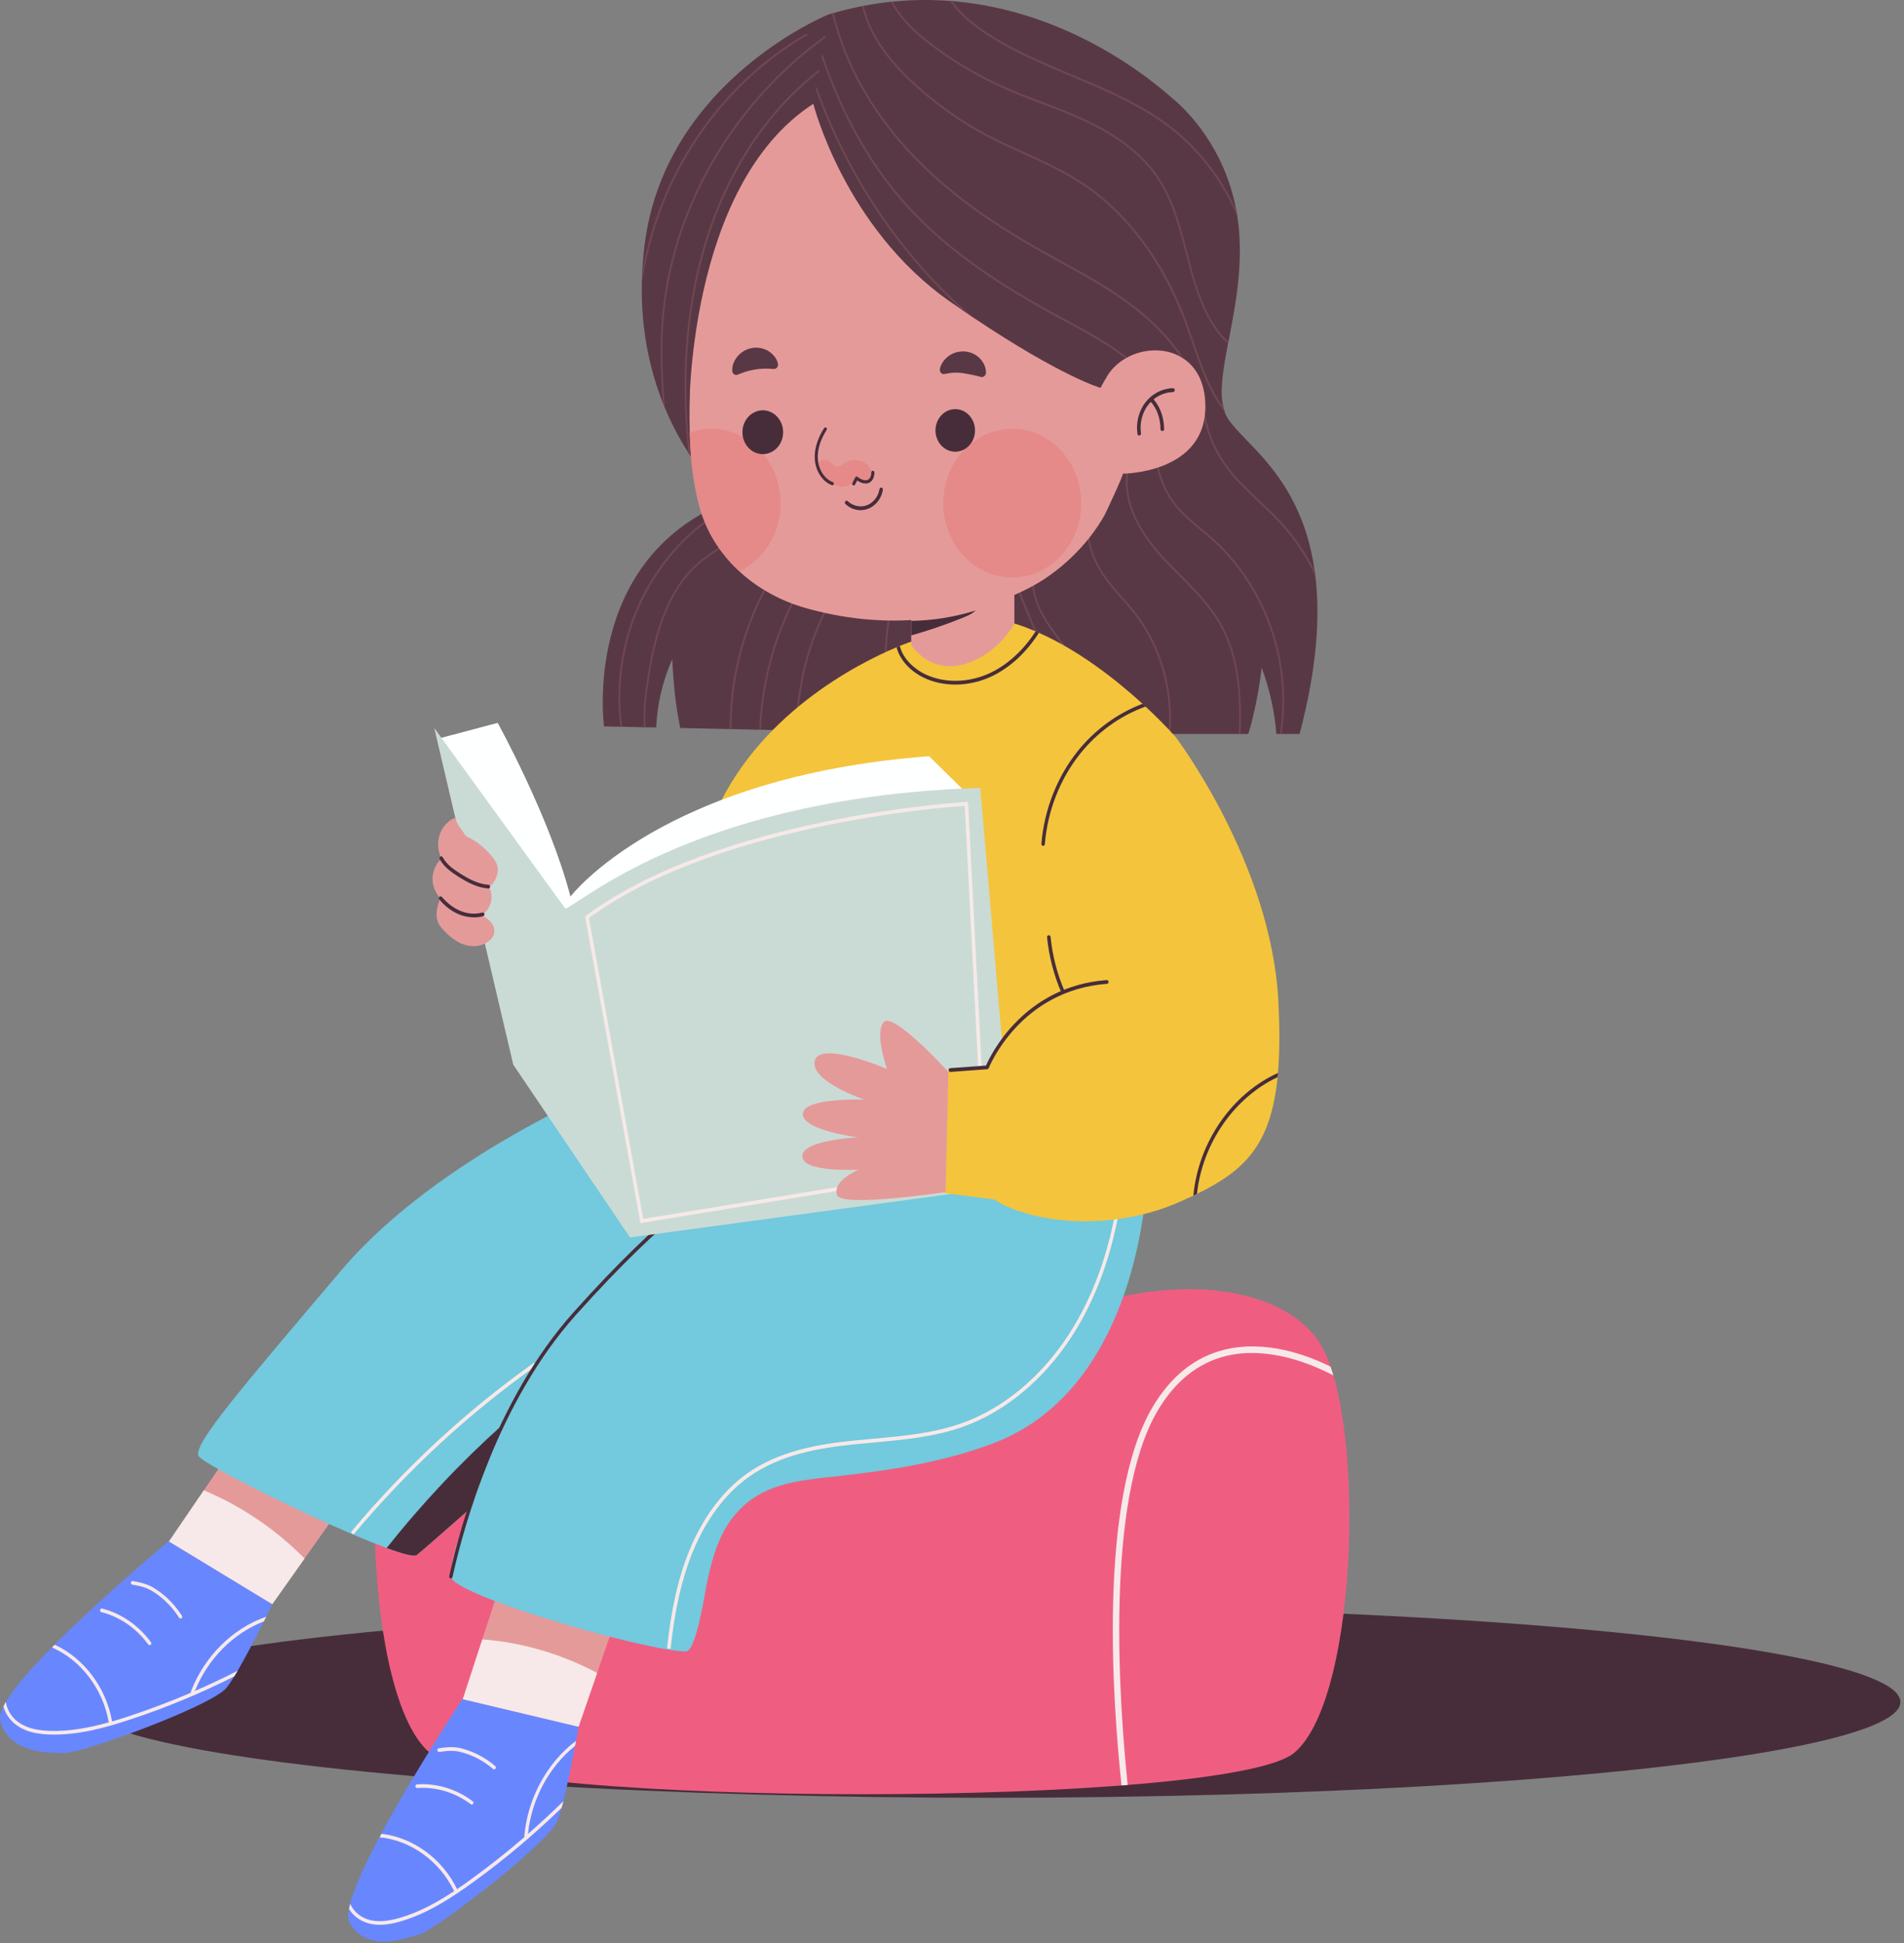 <svg width="500" height="510" viewBox="0 0 500 510" fill="none" xmlns="http://www.w3.org/2000/svg">
<rect x="0" y="0" width="500" height="510" fill="#808080" stroke="none"/>
<ellipse cx="259.976" cy="446.746" rx="239.079" ry="25.137" fill="#472D3A"/>
<path d="M345.643 351.147C332.558 334.231 297.64 335.168 274.367 347.791C251.094 360.414 226.365 360.363 226.365 360.363C226.365 360.363 201.636 360.414 178.362 347.791C155.089 335.168 120.171 334.231 107.087 351.147C94.002 368.063 95.442 445.641 112.909 460.104C130.36 474.566 322.385 474.566 339.836 460.104C357.287 445.641 358.743 368.063 345.658 351.147H345.643Z" fill="#EF5E81"/>
<path d="M349.392 358.71C343.143 355.61 332.353 351.657 321.626 354.247C313.794 356.155 307.371 361.299 302.561 369.527C288.258 393.973 292.245 447.463 294.524 468.638C295.062 468.604 295.6 468.553 296.137 468.519C293.954 447.565 290.046 394.143 303.906 370.447C308.494 362.611 314.569 357.722 321.974 355.916C332.97 353.242 344.377 357.995 350.136 361.01C349.899 360.209 349.661 359.46 349.392 358.71Z" fill="#F7E9E9"/>
<path d="M341.292 192.651H335.185C334.71 186.706 333.397 180.88 331.325 175.242C330.787 179.977 329.916 184.679 328.761 189.296C328.477 190.42 328.16 191.544 327.796 192.651H249.971L233.595 192.294H233.137L209.452 191.766H208.993L199.832 191.544H199.374L192.08 191.374H191.605L178.632 191.084C177.413 185.156 176.828 179.296 176.543 173.044C174.028 178.632 172.604 184.747 172.319 190.948L169.519 190.897H169.076L163.348 190.761H162.874L158.618 190.658C158.618 190.658 152.748 147.645 190.197 131.989C191.21 131.563 192.27 131.086 193.361 130.541C193.852 130.303 194.374 130.03 194.896 129.758C211.097 121.274 233.311 102.024 253.784 82.4C253.831 82.349 253.894 82.298 253.942 82.247C253.989 82.195 254.053 82.144 254.1 82.093C256.853 79.47 259.558 76.829 262.216 74.206C262.343 74.087 262.454 73.985 262.565 73.865C265.602 70.884 268.561 67.937 271.425 65.007H271.44C271.551 64.905 271.662 64.786 271.773 64.666C276.962 59.454 281.819 54.445 286.17 49.846C286.297 49.727 286.407 49.607 286.518 49.488C290.252 45.604 293.59 42.027 296.502 38.909C296.612 38.79 296.723 38.688 296.818 38.569C299.571 35.638 301.897 33.083 303.716 31.107L304.048 30.749C306.738 27.819 308.225 26.133 308.225 26.133C308.273 26.15 308.336 26.218 308.383 26.269C308.399 26.286 308.431 26.303 308.478 26.354L308.811 26.644C308.811 26.644 308.826 26.661 308.842 26.661C311.469 28.91 321.531 38.551 324.616 55.024C324.632 55.024 324.632 55.041 324.632 55.041C324.743 55.655 324.854 56.251 324.949 56.881C325.043 57.477 325.107 58.057 325.186 58.636C326.515 69.998 324.316 80.713 322.607 89.674C322.559 89.861 322.512 90.066 322.48 90.253C321.215 96.88 320.25 102.518 321.23 106.777C321.31 107.186 321.436 107.595 321.563 107.97C321.642 108.208 321.705 108.396 321.8 108.617C324.632 115.465 341.498 123.489 345.232 149.74C345.311 150.217 345.374 150.677 345.406 151.154C346.703 161.767 345.88 175.224 341.292 192.617V192.651Z" fill="#593845"/>
<path d="M274.541 192.651H274.067C275.775 186.331 275.839 179.534 274.193 173.146C273.228 169.398 271.662 165.702 270.159 162.124C267.374 155.532 264.479 148.718 265.381 141.495C265.713 138.735 266.599 136.027 267.453 133.386C268.877 128.991 270.222 124.852 269.257 120.559L269.7 120.439C270.713 124.869 269.289 129.298 267.881 133.557C267.042 136.163 266.172 138.837 265.84 141.546C264.969 148.616 267.691 155.072 270.586 161.92C272.089 165.497 273.671 169.228 274.636 173.01C276.298 179.432 276.234 186.263 274.541 192.651Z" fill="#704753"/>
<path d="M287.975 192.652H287.517C286.868 185.02 284.368 177.576 280.302 171.341C279.464 170.046 278.53 168.803 277.644 167.576C275.619 164.816 273.546 161.954 272.265 158.65C270.002 152.807 270.224 145.669 272.945 137.407C274.037 134.051 275.413 130.763 276.758 127.595C278.135 124.324 279.574 120.951 280.666 117.51L281.109 117.68C280.001 121.121 278.562 124.511 277.185 127.782C275.84 130.951 274.464 134.221 273.372 137.56C270.714 145.703 270.477 152.738 272.692 158.479C273.942 161.716 276.014 164.544 278.024 167.269C278.91 168.496 279.843 169.757 280.682 171.051C284.811 177.371 287.343 184.935 287.991 192.652H287.975Z" fill="#704753"/>
<path d="M307.308 192.651H306.849C307.846 181.629 304.697 170.113 298.179 161.545C297.008 159.995 295.726 158.53 294.461 157.099C292.056 154.356 289.572 151.511 287.863 148.155C282.057 136.742 286.756 122.807 292.531 114.357L292.894 114.647C287.183 122.994 282.563 136.725 288.259 147.917C289.936 151.222 292.404 154.049 294.793 156.775C296.043 158.206 297.356 159.688 298.543 161.238C305.14 169.892 308.305 181.51 307.308 192.651Z" fill="#704753"/>
<path d="M325.772 192.652H325.313C325.725 182.891 325.139 172.601 320.377 164.084C317.608 159.144 313.59 155.106 309.713 151.222C308.353 149.859 306.929 148.429 305.6 146.998C298.955 139.843 295.711 133.165 295.648 126.555C295.616 122.399 296.866 118.396 298.1 114.512C299.303 110.696 300.537 106.761 300.537 102.74H300.996C300.996 106.829 299.746 110.832 298.543 114.665C297.325 118.498 296.075 122.484 296.107 126.555C296.154 133.046 299.366 139.604 305.916 146.64C307.261 148.071 308.669 149.485 310.03 150.848C313.938 154.783 317.972 158.837 320.757 163.828C325.551 172.431 326.183 182.823 325.756 192.652H325.772Z" fill="#704753"/>
<path d="M336.593 192.652H336.134C337.194 185.412 336.91 177.951 335.264 170.813C332.638 159.536 326.626 149.213 318.319 141.768C317.339 140.865 316.279 140.014 315.266 139.162C312.909 137.203 310.472 135.159 308.479 132.671C302.118 124.716 301.454 112.161 306.928 103.49L307.308 103.763C301.944 112.263 302.577 124.563 308.811 132.348C310.757 134.801 313.193 136.811 315.535 138.753C316.547 139.588 317.592 140.474 318.588 141.359C326.974 148.872 333.049 159.28 335.691 170.677C337.353 177.849 337.637 185.344 336.577 192.635L336.593 192.652Z" fill="#704753"/>
<path d="M345.405 151.189C343.001 146.129 339.931 141.479 336.245 137.458C334.441 135.482 332.463 133.626 330.549 131.837C327.132 128.6 323.588 125.278 320.914 121.224C318.699 117.868 317.148 114.069 316.294 110.083C316.405 109.725 316.468 109.385 316.547 109.01C317.322 113.286 318.936 117.374 321.278 120.934C323.936 124.955 327.448 128.259 330.865 131.462C332.78 133.268 334.758 135.125 336.577 137.101C339.994 140.848 342.906 145.124 345.231 149.775C345.31 150.252 345.374 150.712 345.405 151.189Z" fill="#704753"/>
<path d="M199.801 121.904C198.947 125.055 197.143 127.56 194.912 129.74C192.824 131.801 190.34 133.573 187.935 135.293C186.875 136.06 185.768 136.844 184.755 137.627C175.847 144.424 169.028 154.339 165.548 165.497C163.032 173.589 162.304 182.293 163.38 190.743H162.906C161.846 182.242 162.573 173.486 165.105 165.343C168.617 154.083 175.484 144.101 184.486 137.218C185.499 136.435 186.622 135.651 187.666 134.885C189.612 133.488 191.59 132.091 193.378 130.524C196.099 128.122 198.377 125.362 199.358 121.768L199.801 121.904Z" fill="#704753"/>
<path d="M204.532 130.115C202.095 136.043 196.7 139.382 191.479 142.584C188.583 144.339 185.625 146.196 183.125 148.444C174.708 156.076 171.86 168.648 170.326 178.733C169.74 182.532 169.218 186.722 169.55 190.879H169.107C168.759 186.688 169.313 182.481 169.883 178.665C171.433 168.478 174.281 155.838 182.84 148.07C185.356 145.787 188.346 143.93 191.242 142.158C196.637 138.854 201.747 135.719 204.12 129.91L204.532 130.098V130.115Z" fill="#704753"/>
<path d="M214.483 136.963C200.244 150.421 191.969 170.982 192.096 191.373H191.621C191.51 170.829 199.848 150.148 214.198 136.605L214.483 136.98V136.963Z" fill="#704753"/>
<path d="M215.638 146.52C206.003 159.16 200.45 175.241 199.833 191.543H199.374C200.007 175.139 205.576 158.938 215.29 146.213L215.638 146.52Z" fill="#704753"/>
<path d="M223.439 149.91C214.516 161.613 209.627 176.655 209.453 191.766H208.994C209.184 176.536 214.104 161.392 223.091 149.604L223.439 149.91Z" fill="#704753"/>
<path d="M233.264 185.837C233.374 187.967 233.501 190.13 233.596 192.294H233.137C233.042 190.113 232.916 187.984 232.805 185.871C232.583 182.072 232.362 178.137 232.346 174.27C232.314 161.681 234.814 152.295 240.019 145.617L240.367 145.958C235.241 152.533 232.757 161.801 232.805 174.27C232.821 178.12 233.042 182.038 233.264 185.82V185.837Z" fill="#704753"/>
<path d="M220.796 21.227L188.362 128.48C188.362 128.48 185.166 125.482 181.321 119.707C181.147 119.401 180.941 119.128 180.751 118.821C180.736 118.821 180.751 118.804 180.751 118.804C178.726 115.653 176.575 111.786 174.66 107.169C174.455 106.726 174.28 106.266 174.091 105.807C170.816 97.528 168.332 87.068 168.537 74.547C168.553 73.355 168.585 72.162 168.68 70.918C168.806 68.346 169.059 65.689 169.455 62.963C175.499 20.716 217.742 3.715 217.742 3.715L218.565 8.451L220.099 17.275L220.78 21.193L220.796 21.227Z" fill="#593845"/>
<path d="M152.098 452.25C152.098 452.25 151.781 454.124 151.275 456.884C151.196 457.327 151.101 457.786 151.006 458.263C150.215 462.556 149.06 468.314 147.937 472.76C147.779 473.374 147.636 473.953 147.478 474.498C147.098 475.929 146.703 477.121 146.355 477.99C144.045 483.68 115.155 505.979 110.44 507.614C105.725 509.233 95.837 512.265 91.755 504.582C91.344 503.815 91.328 502.606 91.628 501.039C91.692 500.613 91.802 500.17 91.929 499.693C93.084 495.349 95.995 489.046 99.634 482.215C99.808 481.925 99.966 481.619 100.124 481.295C109.19 464.43 122.085 444.959 122.085 444.959L152.082 452.216L152.098 452.25Z" fill="#6887FF"/>
<path d="M147.954 472.779C147.796 473.393 147.653 473.972 147.495 474.517C140.249 481.535 132.496 488.06 124.443 493.903C118.637 498.111 112.276 502.301 105.078 504.362C103.258 504.891 101.66 505.163 100.189 505.214C98.749 505.265 97.468 505.078 96.265 504.686C94.303 504.039 92.674 502.71 91.661 501.075C91.724 500.649 91.835 500.206 91.962 499.729C92.769 501.552 94.446 503.102 96.518 503.783C98.781 504.533 101.423 504.414 104.84 503.443C110.03 501.961 114.808 499.337 119.238 496.39C119.507 496.22 119.744 496.066 119.997 495.879C121.342 494.993 122.64 494.073 123.921 493.119C128.652 489.695 133.24 486.05 137.717 482.2C138.034 481.927 138.334 481.655 138.635 481.382H138.651V481.365C141.831 478.605 144.932 475.743 147.954 472.779Z" fill="#F7E9E9"/>
<path d="M151.276 456.902C151.197 457.328 151.102 457.788 151.007 458.265C144.204 463.699 139.568 472.285 138.651 481.365H138.635C138.603 481.603 138.572 481.825 138.572 482.063C138.572 482.319 138.366 482.489 138.144 482.506H138.097C137.939 482.506 137.796 482.37 137.733 482.2C137.733 482.2 137.701 482.063 137.686 481.995C138.524 472.064 143.682 462.592 151.292 456.919L151.276 456.902Z" fill="#F7E9E9"/>
<path d="M119.887 496.613C119.887 496.613 119.744 496.681 119.697 496.681C119.523 496.681 119.38 496.596 119.285 496.425C119.285 496.408 119.27 496.391 119.254 496.374C115.425 488.47 107.862 483.053 99.683 482.252C99.857 481.962 100.015 481.656 100.173 481.332C108.495 482.303 116.137 487.856 120.029 495.863C120.045 495.897 120.061 495.931 120.092 495.982C120.203 496.204 120.124 496.493 119.918 496.613H119.887Z" fill="#F7E9E9"/>
<path d="M123.922 473.666C123.827 473.666 123.732 473.649 123.653 473.581C119.555 470.497 114.539 468.964 109.556 469.322C109.334 469.339 109.097 469.135 109.081 468.879C109.081 468.624 109.255 468.385 109.492 468.368C114.666 468.01 119.887 469.595 124.143 472.797C124.349 472.951 124.396 473.24 124.254 473.462C124.175 473.598 124.032 473.666 123.906 473.666H123.922Z" fill="#F7E9E9"/>
<path d="M129.776 464.432C129.681 464.432 129.57 464.398 129.491 464.33C127.244 462.388 124.586 460.923 121.818 460.106C120.932 459.833 120.204 459.68 119.492 459.611C118.163 459.475 116.834 459.646 115.347 459.85C115.125 459.884 114.888 459.697 114.856 459.441C114.825 459.186 114.999 458.93 115.236 458.896C116.771 458.675 118.147 458.504 119.571 458.641C120.33 458.709 121.122 458.879 122.055 459.169C124.935 460.037 127.703 461.553 130.045 463.564C130.235 463.734 130.266 464.024 130.108 464.228C130.029 464.347 129.902 464.398 129.776 464.415V464.432Z" fill="#F7E9E9"/>
<path d="M163.631 419.407L156.812 439.117L151.939 453.239L121.53 445.999L126.656 430.293L133.602 409.084L163.631 419.407Z" fill="#E59A9A"/>
<path d="M156.812 439.117L151.939 453.239L121.53 445.999L126.656 430.293C137.114 431.111 147.414 434.126 156.812 439.117Z" fill="#F7E9E9"/>
<path d="M71.947 420.156C71.947 420.156 71.14 421.843 69.906 424.33C69.716 424.722 69.51 425.148 69.289 425.574C67.374 429.424 64.716 434.585 62.438 438.486C62.122 439.031 61.821 439.543 61.52 440.002C60.761 441.246 60.065 442.268 59.495 443.001C55.746 447.719 22.062 460.019 17.11 460.104C12.158 460.172 1.874 459.985 0.054 451.348C-0.136 450.479 0.181 449.321 0.893 447.907C1.067 447.515 1.288 447.123 1.541 446.714C3.804 442.915 8.313 437.788 13.629 432.405C13.866 432.183 14.119 431.928 14.341 431.689C27.584 418.385 45.193 403.803 45.193 403.803L71.931 420.156H71.947Z" fill="#6887FF"/>
<path d="M62.439 438.504C62.123 439.049 61.822 439.56 61.521 440.02C52.693 444.466 43.517 448.282 34.214 451.331C27.521 453.546 20.306 455.556 12.855 455.266C10.972 455.198 9.358 454.96 7.934 454.551C6.542 454.142 5.371 453.563 4.327 452.813C2.634 451.587 1.431 449.798 0.894 447.924C1.068 447.533 1.289 447.141 1.542 446.732C1.811 448.725 2.998 450.735 4.817 452.03C6.779 453.444 9.342 454.176 12.87 454.313C18.234 454.517 23.518 453.495 28.565 452.081C28.866 452.013 29.135 451.928 29.436 451.842C30.954 451.417 32.457 450.94 33.945 450.446C39.403 448.64 44.782 446.596 50.098 444.33C50.462 444.16 50.842 444.006 51.19 443.836H51.206C55.003 442.184 58.737 440.412 62.423 438.538L62.439 438.504Z" fill="#F7E9E9"/>
<path d="M69.907 424.365C69.717 424.74 69.512 425.166 69.29 425.592C61.316 428.658 54.544 435.421 51.206 443.819H51.19C51.095 444.024 51.016 444.245 50.937 444.45C50.858 444.688 50.637 444.79 50.415 444.739H50.368C50.225 444.654 50.114 444.484 50.099 444.313C50.099 444.313 50.099 444.177 50.099 444.092C53.595 434.842 61.079 427.397 69.891 424.365H69.907Z" fill="#F7E9E9"/>
<path d="M29.12 452.524C29.12 452.524 28.962 452.524 28.914 452.524C28.74 452.473 28.629 452.337 28.582 452.149C28.582 452.132 28.582 452.115 28.566 452.081C27.047 443.325 21.272 435.761 13.646 432.423C13.884 432.201 14.137 431.946 14.358 431.707C22.064 435.25 27.87 442.95 29.436 451.843C29.436 451.877 29.452 451.928 29.468 451.962C29.515 452.217 29.357 452.473 29.12 452.524Z" fill="#F7E9E9"/>
<path d="M39.181 431.825C39.086 431.791 39.007 431.739 38.944 431.654C35.859 427.43 31.476 424.38 26.619 423.154C26.398 423.103 26.239 422.83 26.287 422.575C26.35 422.319 26.587 422.166 26.825 422.217C31.872 423.494 36.428 426.663 39.64 431.058C39.798 431.262 39.751 431.569 39.561 431.722C39.45 431.825 39.308 431.842 39.165 431.808L39.181 431.825Z" fill="#F7E9E9"/>
<path d="M47.299 424.824C47.204 424.79 47.109 424.739 47.046 424.637C45.416 422.081 43.28 419.85 40.844 418.18C40.069 417.652 39.404 417.277 38.755 416.988C37.521 416.443 36.192 416.187 34.721 415.932C34.499 415.898 34.309 415.642 34.357 415.387C34.389 415.131 34.626 414.944 34.863 414.995C36.382 415.267 37.759 415.54 39.088 416.119C39.784 416.426 40.496 416.835 41.318 417.397C43.85 419.134 46.081 421.451 47.773 424.109C47.916 424.33 47.853 424.62 47.663 424.773C47.552 424.858 47.41 424.875 47.299 424.841V424.824Z" fill="#F7E9E9"/>
<path d="M91.835 392.354L79.984 409.083L71.504 421.075L44.37 404.602L53.515 391.196L65.903 373.07L91.835 392.354Z" fill="#E59A9A"/>
<path d="M79.984 409.084L71.504 421.059L44.37 404.603L53.515 391.18C63.293 395.251 72.327 401.35 79.984 409.084Z" fill="#F7E9E9"/>
<path d="M201.667 334.486L173.489 351.811C173.489 351.811 142.257 379.459 123.367 396.034C115.851 402.661 110.282 407.499 109.412 408.164C108.732 408.675 105.789 407.891 101.533 406.324C86.044 400.651 53.357 384.502 52.138 382.151C50.588 379.153 63.894 363.821 89.588 333.481C115.282 303.142 161.718 284.488 161.718 284.488L201.667 334.486Z" fill="#73C9DD"/>
<path d="M92.72 402.678C92.609 402.678 92.499 402.626 92.419 402.558C92.23 402.371 92.214 402.064 92.388 401.86C106.453 385.097 122.48 370.294 139.995 357.858C140.2 357.705 140.485 357.773 140.627 357.994C140.77 358.216 140.707 358.522 140.501 358.676C123.05 371.06 107.102 385.813 93.068 402.507C92.973 402.609 92.847 402.678 92.736 402.678H92.72Z" fill="#F7E9E9"/>
<path d="M131.925 374.025C129.536 380.362 126.72 387.211 124.347 393.548C124.03 394.382 123.73 395.217 123.381 396.035C115.866 402.661 110.297 407.499 109.427 408.164C108.747 408.675 105.804 407.891 101.548 406.324C110.788 394.655 120.977 383.838 131.925 374.025Z" fill="#472D3A"/>
<path d="M301.359 306.48C301.359 306.48 300.9 363.974 260.492 378.982C246.347 384.229 231.887 386.188 217.078 387.789C209.657 388.59 201.494 389.68 195.561 394.978C189.422 400.446 187.349 407.499 185.64 415.505C185.182 417.652 182.84 433.478 180.15 433.478C169.93 433.478 118.858 418.81 118.383 413.802C117.925 408.794 123.652 394.467 126.737 387.977C126.737 387.977 145.312 331.471 182.46 316.974L301.343 306.48H301.359Z" fill="#73C9DD"/>
<path d="M176.068 432.797L175.166 432.677C176.258 422.354 178.077 414.279 180.909 407.278C184.453 398.505 189.658 391.469 195.971 386.921C204.372 380.856 214.91 379.068 224.118 378.131C225.858 377.96 227.614 377.79 229.37 377.637C237.265 376.921 245.429 376.189 252.992 373.412C263.64 369.511 273.433 361.351 280.553 350.449C286.96 340.619 291.296 328.729 293.416 315.135L294.317 315.305C292.166 329.052 287.799 341.062 281.312 351.011C274.082 362.101 264.13 370.38 253.308 374.349C245.635 377.16 237.423 377.892 229.465 378.625C227.709 378.778 225.969 378.948 224.228 379.119C215.147 380.056 204.736 381.81 196.509 387.756C190.339 392.202 185.244 399.101 181.779 407.687C178.995 414.603 177.191 422.593 176.099 432.814L176.068 432.797Z" fill="#F7E9E9"/>
<path d="M118.399 414.313C118.399 414.313 118.304 414.313 118.257 414.279C118.019 414.194 117.893 413.922 117.972 413.666C117.988 413.598 118.035 413.376 118.114 413.036C121.01 400.106 129.949 367.535 150.58 344.486C175.119 317.077 187.127 310.774 187.238 310.723C187.46 310.603 187.729 310.723 187.839 310.961C187.95 311.2 187.839 311.506 187.618 311.608C187.507 311.677 175.609 317.928 151.213 345.168C130.74 368.046 121.848 400.413 118.984 413.274C118.889 413.683 118.842 413.922 118.81 413.99C118.747 414.194 118.573 414.33 118.383 414.33L118.399 414.313Z" fill="#472D3A"/>
<path d="M308.778 193.486L289.586 310.143L248.387 303.039L173.789 290.161L187.111 215.155C198.407 187.626 225.525 174.066 235.414 169.91C235.73 169.79 235.999 169.671 236.268 169.552C238.072 168.819 239.1 168.479 239.1 168.479L266.345 163.641C268.212 164.22 270.094 164.918 271.93 165.719C272.214 165.821 272.515 165.957 272.8 166.094C283.574 170.847 293.368 178.666 300.013 184.713C300.282 184.969 300.566 185.224 300.82 185.463C305.788 190.062 308.762 193.486 308.762 193.486H308.778Z" fill="#F4C43C"/>
<path d="M115.599 193.742L130.692 189.738C130.692 189.738 144.394 214.49 149.805 235.324C149.805 235.324 173.869 203.741 243.99 198.494L254.907 209.244L148.333 246.738L115.599 193.742Z" fill="#FEFFFF"/>
<path d="M266.378 311.147L165.453 324.81L165.31 324.588L134.806 279.462L114.064 191.135L148.429 238.475C148.555 238.458 148.698 238.39 148.903 238.305C154.093 235.801 185.166 209.073 257.423 206.807L266.393 311.13L266.378 311.147Z" fill="#CADBD5"/>
<path d="M168.189 321.046L168.11 320.586L153.649 240.521L153.903 240.333C189.121 214.304 253.103 210.539 253.752 210.505L254.211 210.471L259.131 306.157L168.205 321.046H168.189ZM154.662 240.964L168.917 319.939L258.166 305.322L253.34 211.51C247.55 211.902 188.156 216.399 154.662 240.964Z" fill="#F7E9E9"/>
<g style="mix-blend-mode:multiply" opacity="0.38">
<path d="M165.294 324.606L134.79 279.48L114.048 191.152L148.412 238.493C148.539 238.476 148.681 238.408 148.887 238.323L165.294 324.606Z" fill="#CADBD5"/>
</g>
<path d="M335.612 281.61C335.58 281.985 335.533 282.359 335.501 282.734C333.729 300.485 326.894 307.265 314.332 313.363C314.016 313.517 313.715 313.67 313.383 313.84C312.212 314.385 310.978 314.931 309.712 315.51C289.904 324.164 268.861 320.177 261.109 314.845L248.104 313.176L248.388 303.057L249.021 280.502H249.29L259.242 280.162L264.637 270.724C264.637 270.724 264.637 270.707 264.653 270.69L275.759 251.236L276.456 250.044L308.763 193.504C308.763 193.504 333.84 226.501 335.707 262.837C336.087 270.196 336.055 276.397 335.596 281.644L335.612 281.61Z" fill="#F4C43C"/>
<path d="M249.052 281.355C249.052 281.355 234.639 265.512 232.092 268.272C229.545 271.032 232.93 280.588 232.93 280.588C232.93 280.588 215.353 273.025 213.976 278.408C212.6 283.791 226.981 288.629 226.981 288.629C226.981 288.629 211.018 288.016 210.828 292.36C210.654 296.704 225.257 298.526 225.257 298.526C225.257 298.526 210.559 299.208 210.685 303.535C210.812 307.862 225.51 307.027 225.51 307.027C225.51 307.027 218.517 309.804 219.83 313.722C220.922 316.993 248.309 312.904 248.309 312.904L249.068 281.355H249.052Z" fill="#E59A9A"/>
<path d="M122.369 219.448C125.027 220.675 127.432 222.583 129.315 224.951C129.837 225.615 130.327 226.314 130.564 227.148C131.181 229.261 130.058 231.492 128.46 232.872C129.077 234.082 129.235 235.53 128.903 236.858C128.571 238.187 127.637 239.465 126.546 240.18C127.448 240.742 128.365 241.322 129.03 242.19C129.694 243.059 130.058 244.269 129.694 245.325C129.504 245.904 129.093 246.398 128.65 246.79C126.894 248.374 124.347 248.681 122.132 248.016C119.917 247.352 118.018 245.819 116.404 244.064C115.898 243.519 115.407 242.923 115.091 242.224C114.189 240.231 114.775 237.778 115.645 235.768C114.316 234.422 113.541 232.446 113.588 230.487C113.635 228.528 114.553 226.62 115.93 225.343C114.964 223.469 114.775 221.152 115.439 219.125C116.104 217.115 117.622 215.428 119.474 214.645C120.043 216.45 121.341 217.83 122.321 219.431L122.369 219.448Z" fill="#E59A9A"/>
<path d="M128.255 233.212C128.255 233.212 128.239 233.212 128.224 233.212C125.312 233.008 122.702 231.577 120.297 230.06C118.557 228.953 116.595 227.607 115.472 225.495C115.345 225.257 115.424 224.967 115.646 224.831C115.867 224.694 116.136 224.78 116.263 225.018C117.275 226.926 119.126 228.204 120.756 229.226C123.05 230.691 125.566 232.054 128.271 232.241C128.524 232.241 128.714 232.496 128.698 232.769C128.698 233.025 128.477 233.229 128.239 233.229L128.255 233.212Z" fill="#472D3A"/>
<path d="M124.473 240.793C123.16 240.793 121.815 240.52 120.55 240.009C118.667 239.243 116.879 237.897 115.376 236.108C115.202 235.904 115.218 235.597 115.408 235.41C115.598 235.222 115.882 235.239 116.056 235.444C117.465 237.096 119.126 238.357 120.882 239.089C122.781 239.873 124.837 240.026 126.657 239.532C126.894 239.464 127.147 239.635 127.211 239.89C127.274 240.146 127.116 240.418 126.878 240.486C126.103 240.691 125.312 240.793 124.489 240.793H124.473Z" fill="#472D3A"/>
<path d="M272.83 166.095C269.571 171.189 265.442 175.039 260.743 177.373C257.594 178.923 254.193 179.69 250.886 179.69C247.991 179.69 245.175 179.11 242.627 177.901C239.748 176.555 236.441 173.744 235.444 169.911C235.761 169.792 236.03 169.673 236.299 169.554C237.169 173.097 240.302 175.72 242.991 176.998C248.212 179.451 254.699 179.247 260.379 176.47C264.793 174.289 268.859 170.542 271.96 165.721C272.245 165.823 272.546 165.959 272.83 166.095Z" fill="#472D3A"/>
<path d="M300.835 185.462C294.159 187.847 288.099 192.225 283.527 198C278.321 204.576 275.062 212.957 274.382 221.577C274.366 221.833 274.16 222.02 273.923 222.02H273.891C273.638 221.986 273.448 221.747 273.48 221.475C274.192 212.668 277.514 204.099 282.846 197.37C287.387 191.612 293.431 187.234 300.06 184.713C300.329 184.968 300.614 185.224 300.867 185.462H300.835Z" fill="#472D3A"/>
<path d="M249.573 281.354C249.336 281.354 249.13 281.149 249.114 280.894C249.098 280.621 249.288 280.383 249.541 280.366L258.939 279.684C260.015 277.18 268.67 258.884 290.63 257.249C290.883 257.232 291.104 257.436 291.12 257.709C291.136 257.982 290.946 258.22 290.693 258.237C267.815 259.941 259.73 280.144 259.651 280.349C259.588 280.519 259.43 280.638 259.256 280.655L249.573 281.371C249.573 281.371 249.557 281.371 249.541 281.371L249.573 281.354Z" fill="#472D3A"/>
<path d="M279.128 260.81C278.954 260.81 278.796 260.708 278.717 260.52C276.739 255.938 275.474 251.049 274.967 246.023C274.936 245.751 275.126 245.512 275.379 245.478C275.616 245.444 275.853 245.649 275.885 245.904C276.375 250.827 277.609 255.614 279.54 260.094C279.65 260.333 279.54 260.64 279.318 260.742C279.255 260.776 279.192 260.793 279.128 260.793V260.81Z" fill="#472D3A"/>
<path d="M335.611 281.609C335.579 281.984 335.532 282.359 335.5 282.734C324.14 288.083 315.771 300.058 314.331 313.363C314.015 313.516 313.714 313.67 313.382 313.84C314.695 299.786 323.555 287.061 335.611 281.626V281.609Z" fill="#472D3A"/>
<path d="M266.376 154.986V163.64C266.376 163.64 262.358 171.647 253.229 174.321C244.1 176.979 239.29 169.33 239.29 169.33V161.17L266.376 155.003V154.986Z" fill="#E59A9A"/>
<path d="M256.203 160.25C255.159 161.272 253.403 161.919 252.09 162.448C247.881 164.117 243.609 165.565 239.29 166.792V162.959C245.002 162.873 250.713 161.954 256.203 160.25Z" fill="#472D3A"/>
<path d="M294.855 124.325C295.203 124.325 290.378 134.665 290.061 135.227C285.457 143.387 277.863 150.491 269.952 154.477C251.568 163.744 231.253 165.209 211.476 159.57C205.322 157.816 199.436 154.715 194.61 150.388C192.032 148.106 189.737 145.431 187.87 142.45C187.633 142.075 187.396 141.7 187.174 141.309C185.624 138.6 184.39 135.687 183.567 132.518C182.001 126.488 181.352 120.355 181.146 114.189C181.146 114.001 181.131 113.797 181.131 113.609C180.846 103.882 181.621 94.019 181.542 84.309C181.225 36.645 216.84 12.318 216.84 12.318L290.219 99.641C295.789 88.636 316.23 88.295 316.531 106.318C316.847 124.325 294.855 124.325 294.855 124.325Z" fill="#E59A9A"/>
<path d="M180.973 109.11C180.973 109.11 180.166 48.857 213.596 27.239L227.06 6.746L210.116 10.238C210.116 10.238 180.862 34.496 176.906 57.732C172.967 80.985 180.973 109.11 180.973 109.11Z" fill="#593845"/>
<path d="M212.077 9.199C211.554 9.489 211.017 9.813 210.51 10.136C210.162 10.307 209.814 10.528 209.498 10.749C195.116 19.676 183.266 33.304 175.956 49.368C172.349 57.324 169.865 65.841 168.552 74.546C168.568 73.354 168.599 72.161 168.694 70.918C170.118 63.371 172.412 56.029 175.545 49.147C183.313 32.026 196.223 17.683 211.855 8.773L212.077 9.199Z" fill="#704753"/>
<path d="M217.425 9.436C195.86 24.802 180.814 47.953 175.83 72.824C175.102 76.384 174.58 80.013 174.28 83.641C173.647 91.443 173.963 99.109 174.659 107.184C174.454 106.741 174.28 106.281 174.09 105.821C173.488 98.326 173.219 90.915 173.821 83.607C174.185 79.263 174.833 74.919 175.814 70.644C181.241 46.454 196.097 24.052 217.156 9.027L217.409 9.436H217.425Z" fill="#704753"/>
<path d="M218.691 16.319C203.455 26.625 191.621 43.575 185.45 64.119C181.511 77.117 179.818 91.375 180.324 106.639C180.324 106.639 180.329 106.65 180.34 106.673C180.482 110.949 180.815 115.276 181.321 119.688C181.147 119.398 180.941 119.126 180.751 118.819C180.735 118.819 180.751 118.802 180.751 118.802C180.229 113.947 179.913 109.194 179.818 104.526C179.501 89.996 181.242 76.418 185.007 63.949C191.225 43.302 203.123 26.233 218.454 15.893L218.691 16.301V16.319Z" fill="#704753"/>
<path d="M299.158 114.324C298.936 114.324 298.731 114.154 298.699 113.898C298.256 110.968 299.047 107.868 300.803 105.602C302.559 103.337 305.265 101.94 308.018 101.889C308.271 101.889 308.492 102.11 308.492 102.383C308.492 102.672 308.287 102.894 308.034 102.911C305.55 102.962 303.129 104.205 301.531 106.25C299.949 108.294 299.237 111.105 299.632 113.728C299.68 114.001 299.506 114.273 299.237 114.307C299.205 114.307 299.189 114.307 299.158 114.307V114.324Z" fill="#472D3A"/>
<path d="M305.234 113.131C304.981 113.131 304.76 112.91 304.76 112.637C304.696 109.622 303.747 107.067 302.007 105.244C301.817 105.039 301.817 104.716 302.007 104.528C302.197 104.324 302.497 104.324 302.671 104.528C304.586 106.538 305.63 109.332 305.709 112.62C305.709 112.91 305.503 113.131 305.25 113.148L305.234 113.131Z" fill="#472D3A"/>
<path d="M218.231 121.464C218.737 121.89 219.212 122.452 219.844 122.487C220.477 122.521 221.015 122.027 221.537 121.652C223.404 120.323 226.078 120.493 227.803 122.044C228.784 122.929 229.432 124.548 228.689 125.655C228.056 126.592 226.679 126.609 225.777 125.979C225.556 125.825 225.319 125.621 225.05 125.655C224.749 125.689 224.559 125.996 224.369 126.234C223.088 127.955 220.588 128.142 218.769 127.137C217.25 126.285 215.715 124.497 215.161 122.725C214.418 120.34 216.838 120.306 218.215 121.464H218.231Z" fill="#E58989"/>
<path d="M218.578 127.358C218.578 127.358 218.499 127.358 218.452 127.341C215.984 126.455 214.148 123.627 213.974 120.475C213.784 117.205 215.208 114.258 216.426 112.367C216.553 112.179 216.806 112.128 216.98 112.264C217.154 112.401 217.202 112.673 217.075 112.861C215.92 114.649 214.591 117.409 214.765 120.424C214.923 123.252 216.537 125.756 218.705 126.54C218.91 126.608 219.021 126.864 218.958 127.085C218.91 127.272 218.752 127.375 218.578 127.375V127.358Z" fill="#472D3A"/>
<path d="M224.195 127.409C224.195 127.409 224.068 127.392 224.005 127.357C223.815 127.238 223.736 126.983 223.847 126.778L224.606 125.296C224.669 125.194 224.764 125.109 224.875 125.092C224.986 125.075 225.112 125.092 225.191 125.177C225.65 125.552 227.058 126.421 227.96 125.909C228.878 125.398 228.814 124.036 228.814 124.019C228.814 123.78 228.973 123.576 229.194 123.559C229.416 123.559 229.606 123.729 229.621 123.95C229.621 124.036 229.732 125.875 228.34 126.659C227.185 127.306 225.761 126.574 225.096 126.131L224.543 127.204C224.464 127.34 224.337 127.426 224.195 127.426V127.409Z" fill="#472D3A"/>
<path d="M226.014 133.917C224.559 133.917 223.103 133.355 222.011 132.282C221.821 132.094 221.806 131.788 221.98 131.583C222.154 131.379 222.438 131.362 222.628 131.549C223.957 132.827 225.982 133.27 227.66 132.622C229.337 131.992 230.666 130.289 230.95 128.398C230.998 128.125 231.235 127.938 231.472 127.989C231.726 128.04 231.884 128.278 231.852 128.551C231.504 130.817 229.985 132.776 227.96 133.542C227.327 133.781 226.679 133.9 226.03 133.9L226.014 133.917Z" fill="#472D3A"/>
<path d="M205.004 132.076C205.004 140.014 200.605 146.845 194.293 149.894C191.856 147.714 189.673 145.227 187.853 142.45C187.616 142.075 187.379 141.7 187.157 141.309C185.607 138.6 184.373 135.687 183.55 132.518C181.983 126.488 181.335 120.355 181.129 114.189C181.129 114.001 181.113 113.797 181.113 113.609C182.917 112.928 184.863 112.57 186.872 112.57C196.871 112.57 204.988 121.309 204.988 132.076H205.004Z" fill="#E58989"/>
<path d="M283.938 132.076C283.938 142.842 275.822 151.581 265.823 151.581C255.823 151.581 247.707 142.842 247.707 132.076C247.707 121.309 255.823 112.57 265.823 112.57C275.822 112.57 283.938 121.309 283.938 132.076Z" fill="#E58989"/>
<path d="M192.283 97.306C192.22 95.807 192.9 94.41 193.85 93.337C194.831 92.281 196.16 91.548 197.599 91.327C199.039 91.105 200.511 91.395 201.729 92.11C202.931 92.843 203.944 93.967 204.292 95.432C204.434 96.046 204.086 96.659 203.532 96.812C203.422 96.846 203.311 96.846 203.2 96.846H203.026C201.887 96.744 201.08 96.727 200.337 96.778C199.593 96.812 198.96 96.88 198.375 96.982C197.789 97.068 197.156 97.204 196.444 97.391C195.717 97.579 194.941 97.851 193.881 98.277L193.723 98.345C193.169 98.567 192.568 98.277 192.362 97.681C192.315 97.562 192.299 97.442 192.299 97.323L192.283 97.306Z" fill="#593845"/>
<path d="M246.82 96.845C247.105 95.414 248.038 94.239 249.177 93.404C250.332 92.586 251.756 92.177 253.228 92.246C254.683 92.314 256.091 92.91 257.136 93.898C258.18 94.886 258.939 96.266 258.923 97.816C258.923 98.463 258.417 98.975 257.816 98.975C257.737 98.975 257.658 98.975 257.579 98.94L257.405 98.889C256.25 98.583 255.474 98.412 254.747 98.276L252.832 97.935C252.231 97.85 251.582 97.816 250.839 97.816C250.079 97.816 249.257 97.935 248.181 98.14L248.022 98.174C247.453 98.293 246.915 97.884 246.82 97.271C246.788 97.118 246.804 96.964 246.82 96.828V96.845Z" fill="#593845"/>
<path d="M203.612 117.97C201.286 119.929 197.932 119.503 196.112 116.999C194.293 114.495 194.688 110.883 197.014 108.924C199.34 106.965 202.694 107.391 204.513 109.895C206.333 112.4 205.937 116.011 203.612 117.97Z" fill="#472D3A"/>
<path d="M250.853 118.566C253.72 118.566 256.043 116.064 256.043 112.978C256.043 109.892 253.72 107.391 250.853 107.391C247.987 107.391 245.664 109.892 245.664 112.978C245.664 116.064 247.987 118.566 250.853 118.566Z" fill="#472D3A"/>
<path d="M310.153 35.435C310.153 35.656 310.153 35.861 310.137 36.065C309.9 41.874 309.062 47.717 307.859 53.373C307.812 53.645 307.748 53.901 307.669 54.173C306.593 59.131 305.249 63.9 303.761 68.432C303.714 68.653 303.635 68.824 303.556 69.011C302.1 73.406 300.534 77.528 298.983 81.276C298.904 81.43 298.841 81.583 298.778 81.753C297.085 85.791 295.424 89.368 293.984 92.349C293.905 92.502 293.841 92.639 293.762 92.775C290.978 98.431 288.984 101.804 288.984 101.804C288.984 101.804 278.922 98.976 255.585 83.355C255.063 82.997 254.509 82.622 253.955 82.23C253.497 81.941 253.054 81.651 252.595 81.31C251.614 80.646 250.617 79.965 249.573 79.232C221.759 59.846 213.579 27.241 213.579 27.241L214.228 23.578L214.386 22.658L215.731 15.044L215.905 14.107L217.74 3.749C217.993 3.664 218.246 3.596 218.484 3.528C218.626 3.494 218.769 3.426 218.927 3.409C221.442 2.676 223.911 2.097 226.331 1.62C226.474 1.586 226.616 1.569 226.774 1.535C229.227 1.058 231.631 0.717 233.989 0.461C234.147 0.444 234.305 0.427 234.463 0.427C239.685 -0.101 244.7 -0.118 249.51 0.257C249.715 0.274 249.905 0.274 250.095 0.291C280.282 2.795 302.005 20.478 308.223 26.134C308.271 26.151 308.334 26.219 308.381 26.27C308.397 26.287 308.429 26.304 308.476 26.355L308.808 26.645C308.808 26.645 308.824 26.662 308.84 26.662C309.615 27.428 310.043 27.837 310.043 27.837C310.201 30.341 310.217 32.862 310.137 35.418L310.153 35.435Z" fill="#593845"/>
<path d="M255.6 83.356C255.078 82.999 254.525 82.624 253.971 82.232C253.512 81.942 253.069 81.653 252.61 81.312C248.845 77.922 245.237 74.277 241.836 70.427C229.875 56.867 220.508 40.922 214.243 23.58L214.401 22.66C220.635 40.223 230.065 56.39 242.152 70.086C245.918 74.362 249.921 78.348 254.113 82.079C254.604 82.505 255.094 82.948 255.585 83.356H255.6Z" fill="#704753"/>
<path d="M295.945 93.815C295.802 93.9 295.676 93.968 295.534 94.07C294.964 93.645 294.394 93.202 293.793 92.776C289.458 89.624 284.712 87.069 280.092 84.565C279.411 84.207 278.747 83.832 278.051 83.475C272.956 80.715 267.593 77.666 262.245 74.19C253.211 68.347 244.177 61.346 236.583 52.573C227.849 42.471 220.745 29.66 215.762 15.044L215.936 14.107C220.904 28.979 228.071 42.011 236.931 52.232C244.541 61.005 253.543 68.024 262.593 73.85C267.909 77.274 273.209 80.289 278.272 83.032C278.953 83.406 279.617 83.764 280.297 84.122C284.917 86.609 289.664 89.181 294.015 92.333C294.663 92.81 295.328 93.287 295.961 93.798L295.945 93.815Z" fill="#704753"/>
<path d="M310.581 93.679C310.296 93.475 309.964 93.304 309.632 93.151C306.8 89.096 303.161 85.263 298.794 81.754C298.383 81.379 297.94 81.056 297.497 80.715C291.421 76.047 284.634 72.334 278.068 68.722C275.916 67.547 273.701 66.32 271.549 65.077C271.518 65.06 271.454 65.026 271.423 64.992C257.104 56.832 246.488 48.655 237.945 39.234C228.167 28.468 221.49 16.186 218.5 3.512C218.642 3.478 218.785 3.41 218.943 3.393C221.902 15.964 228.547 28.162 238.277 38.877C246.805 48.28 257.452 56.457 271.755 64.634C271.755 64.634 271.771 64.634 271.771 64.651C273.938 65.861 276.138 67.087 278.289 68.262C284.855 71.891 291.658 75.605 297.75 80.289C298.161 80.596 298.588 80.937 298.984 81.26C303.714 85.059 307.606 89.233 310.565 93.662L310.581 93.679Z" fill="#704753"/>
<path d="M321.544 108.005C321.164 107.562 320.801 107.085 320.468 106.591C317.019 101.651 314.994 95.74 313.048 89.999C312.399 88.125 311.735 86.166 311.023 84.275C308.966 78.807 306.451 73.679 303.555 68.994C298.73 61.192 292.828 54.651 286.183 49.83C285.487 49.319 284.807 48.859 284.095 48.382C279.253 45.162 273.922 42.76 268.764 40.409C265.568 38.961 262.277 37.445 259.113 35.793C252.151 32.113 245.633 27.514 239.763 22.08C232.374 15.265 227.976 8.554 226.362 1.62C226.505 1.586 226.647 1.569 226.805 1.535C228.419 8.349 232.77 14.976 240.064 21.705C245.918 27.088 252.389 31.687 259.318 35.35C262.467 37.019 265.758 38.501 268.938 39.949C274.127 42.3 279.475 44.736 284.348 47.939C285.092 48.433 285.819 48.944 286.547 49.472C293.097 54.276 298.951 60.732 303.777 68.415C306.783 73.219 309.362 78.483 311.466 84.088C312.178 85.996 312.842 87.938 313.491 89.845C315.437 95.552 317.431 101.412 320.864 106.301C320.99 106.472 321.117 106.659 321.244 106.812C321.323 107.221 321.449 107.63 321.576 108.005H321.544Z" fill="#704753"/>
<path d="M322.604 89.692C322.557 89.879 322.509 90.084 322.478 90.271C321.75 89.607 321.07 88.925 320.5 88.227C315.485 82.213 313.412 74.224 311.403 66.507C310.327 62.368 309.235 58.126 307.669 54.174C306.799 51.942 305.77 49.813 304.552 47.837C302.511 44.549 299.853 41.585 296.515 38.91C293.493 36.474 289.917 34.277 285.724 32.249C281.722 30.341 277.545 28.74 273.494 27.224C270.061 25.912 266.517 24.567 263.116 23.016C256.17 19.882 249.572 15.896 243.465 11.143C240.269 8.656 236.251 5.095 233.988 0.462C234.146 0.445 234.305 0.428 234.463 0.428C236.725 4.874 240.633 8.315 243.718 10.751C249.794 15.47 256.36 19.439 263.274 22.556C266.675 24.107 270.219 25.435 273.637 26.747C277.687 28.297 281.896 29.881 285.898 31.823C290.123 33.868 293.762 36.099 296.815 38.587C300.185 41.261 302.875 44.259 304.932 47.581C306.055 49.404 307.004 51.363 307.843 53.373C309.536 57.547 310.691 62.01 311.83 66.388C313.808 74.071 315.864 81.992 320.832 87.903C321.354 88.534 321.956 89.13 322.604 89.692Z" fill="#704753"/>
<path d="M324.947 56.9C321.529 48.859 316.45 41.636 310.122 36.066C309.615 35.589 309.109 35.163 308.587 34.737C307.021 33.442 305.391 32.25 303.714 31.125C296.705 26.492 288.921 23.221 281.343 20.036C273.479 16.748 265.379 13.358 258.164 8.469C254.272 5.811 251.44 3.137 249.51 0.258C249.715 0.275 249.905 0.275 250.095 0.292C251.962 2.983 254.699 5.522 258.401 8.043C265.569 12.898 273.669 16.288 281.501 19.576C289.143 22.795 296.99 26.083 304.031 30.751C305.692 31.875 307.306 33.05 308.856 34.311C309.299 34.669 309.71 35.044 310.122 35.401C316.181 40.716 321.134 47.462 324.598 55.009C324.614 55.009 324.614 55.026 324.614 55.026C324.725 55.639 324.836 56.235 324.931 56.866L324.947 56.9Z" fill="#704753"/>
</svg>
